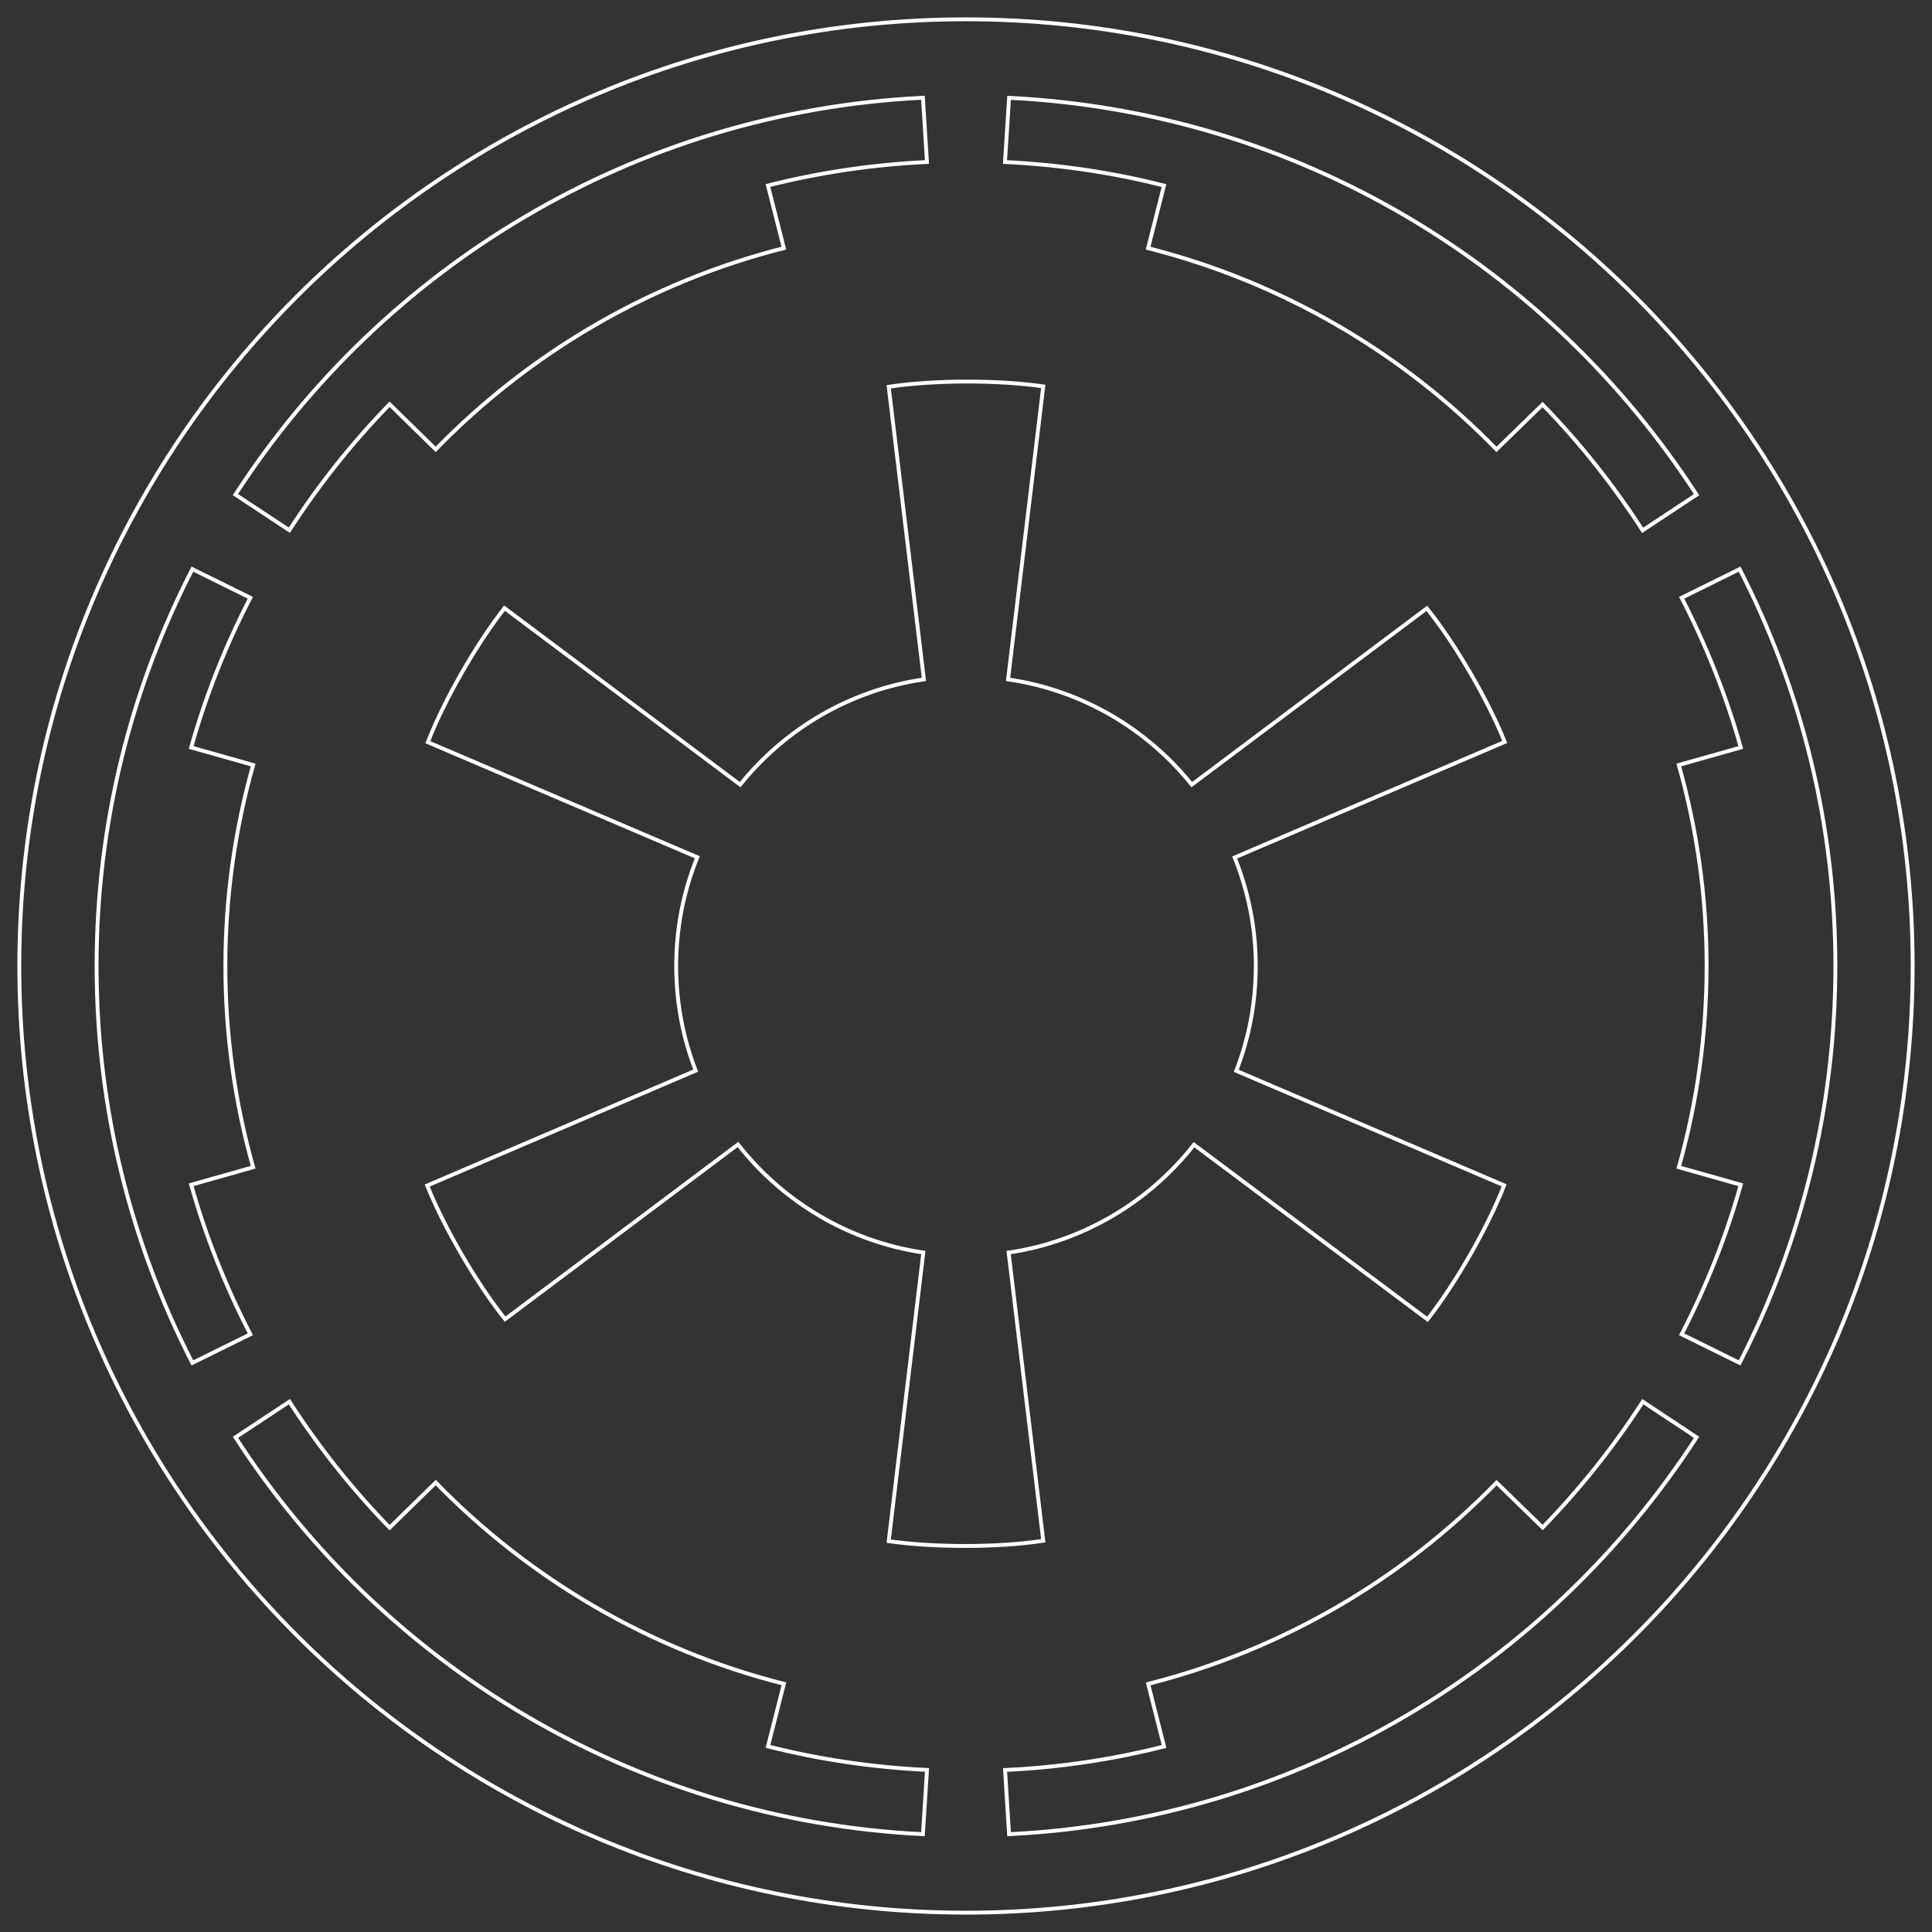 <?xml version="1.0" encoding="utf-8"?>
<!-- Generator: Adobe Illustrator 29.4.0, SVG Export Plug-In . SVG Version: 9.03 Build 0)  -->
<svg version="1.0" id="s1" xmlns="http://www.w3.org/2000/svg" xmlns:xlink="http://www.w3.org/1999/xlink" x="0px" y="0px"
	 viewBox="0 0 500 500" style="enable-background:new 0 0 500 500;" xml:space="preserve">
<rect x="0" y="0" width="500" height="500" fill="#333333" stroke="none"/>
<style type="text/css">
	.st0{fill:none;stroke:#FFFFFF;stroke-miterlimit:10;}
</style>
<g id="l1" transform="translate(-187.143,-110.934)">
	<path id="p1" class="st0" d="M437.14,115.93c-135.24,0-245,109.76-245,245s109.76,245,245,245s245-109.76,245-245
		S572.38,115.93,437.14,115.93z M425.58,136.25c0.14-0.01,0.28,0.01,0.42,0l1.04,16.61c-14.13,0.67-27.88,2.73-41.15,6.09l4.11,16.2
		c-34.81,8.82-65.81,27.15-90.1,52.08l-11.93-11.67c-9.7,9.95-18.37,20.88-25.94,32.6l-13.96-9.22
		C286.2,180.01,351.14,140.02,425.58,136.25z M448.29,136.25c74.61,3.65,139.72,43.65,177.92,102.71l-13.96,9.22
		c-7.55-11.69-16.21-22.62-25.89-32.55l-11.93,11.61c-24.3-24.95-55.34-43.26-90.16-52.08l4.11-16.2
		c-13.26-3.36-27.01-5.42-41.15-6.09L448.29,136.25z M437.14,209.68c7.08-0.02,14.17,0.42,20,1.25l-9.11,75.83
		c19.16,2.79,35.96,12.82,47.55,27.24l60.83-45.63c7.39,9.21,15.77,23.65,20.16,34.58l-69.9,29.9c3.51,8.68,5.47,18.14,5.47,28.07
		c0,9.57-1.78,18.72-5.05,27.14l69.32,29.64c-4.28,11-12.57,25.42-19.84,34.69l-60.42-45.21c-11.58,14.75-28.57,25.05-47.97,27.92
		l8.96,74.58c-11.67,1.8-28.33,1.77-40,0.1l8.96-74.69c-19.41-2.87-36.39-13.2-47.97-27.97l-60.26,45.21
		c-7.39-9.21-15.77-23.65-20.16-34.58l69.48-29.74c-3.26-8.41-5.05-17.53-5.05-27.08c0-9.95,1.94-19.43,5.47-28.13l-69.74-29.79
		c4.28-11,12.57-25.42,19.84-34.69l60.99,45.68c11.6-14.42,28.39-24.45,47.55-27.24l-9.11-75.73
		C422.98,210.14,430.06,209.7,437.14,209.68z M236.93,258.23l15,7.4c-6.33,12.26-11.5,25.21-15.31,38.75l16.04,4.53
		c-4.66,16.55-7.19,34-7.19,52.03c0,18.05,2.52,35.52,7.19,52.08l-16.04,4.53c3.81,13.51,8.99,26.45,15.31,38.7l-15,7.4
		c-15.84-30.8-24.79-65.71-24.79-102.71C212.14,323.94,221.09,289.02,236.93,258.23z M637.35,258.23
		c15.84,30.8,24.79,65.71,24.79,102.71c0,37-8.95,71.91-24.79,102.71l-15-7.4c6.32-12.25,11.5-25.18,15.31-38.7l-16.04-4.53
		c4.67-16.56,7.19-34.03,7.19-52.08c0-18.03-2.52-35.48-7.19-52.03l16.04-4.53c-3.81-13.53-8.99-26.49-15.31-38.75L637.35,258.23z
		 M262.04,473.69c7.57,11.72,16.24,22.65,25.94,32.6l11.93-11.67c24.29,24.94,55.3,43.27,90.1,52.08l-4.11,16.2
		c13.26,3.36,27.01,5.42,41.15,6.09L426,585.62c-74.61-3.65-139.72-43.65-177.92-102.71L262.04,473.69z M612.3,473.69l13.91,9.22
		c-38.19,59.05-103.3,99.06-177.92,102.71l-1.04-16.61c14.13-0.67,27.88-2.73,41.15-6.09l-4.11-16.2
		c34.82-8.82,65.86-27.13,90.16-52.08l11.93,11.61C596.05,496.3,604.74,485.4,612.3,473.69z"/>
</g>
</svg>
